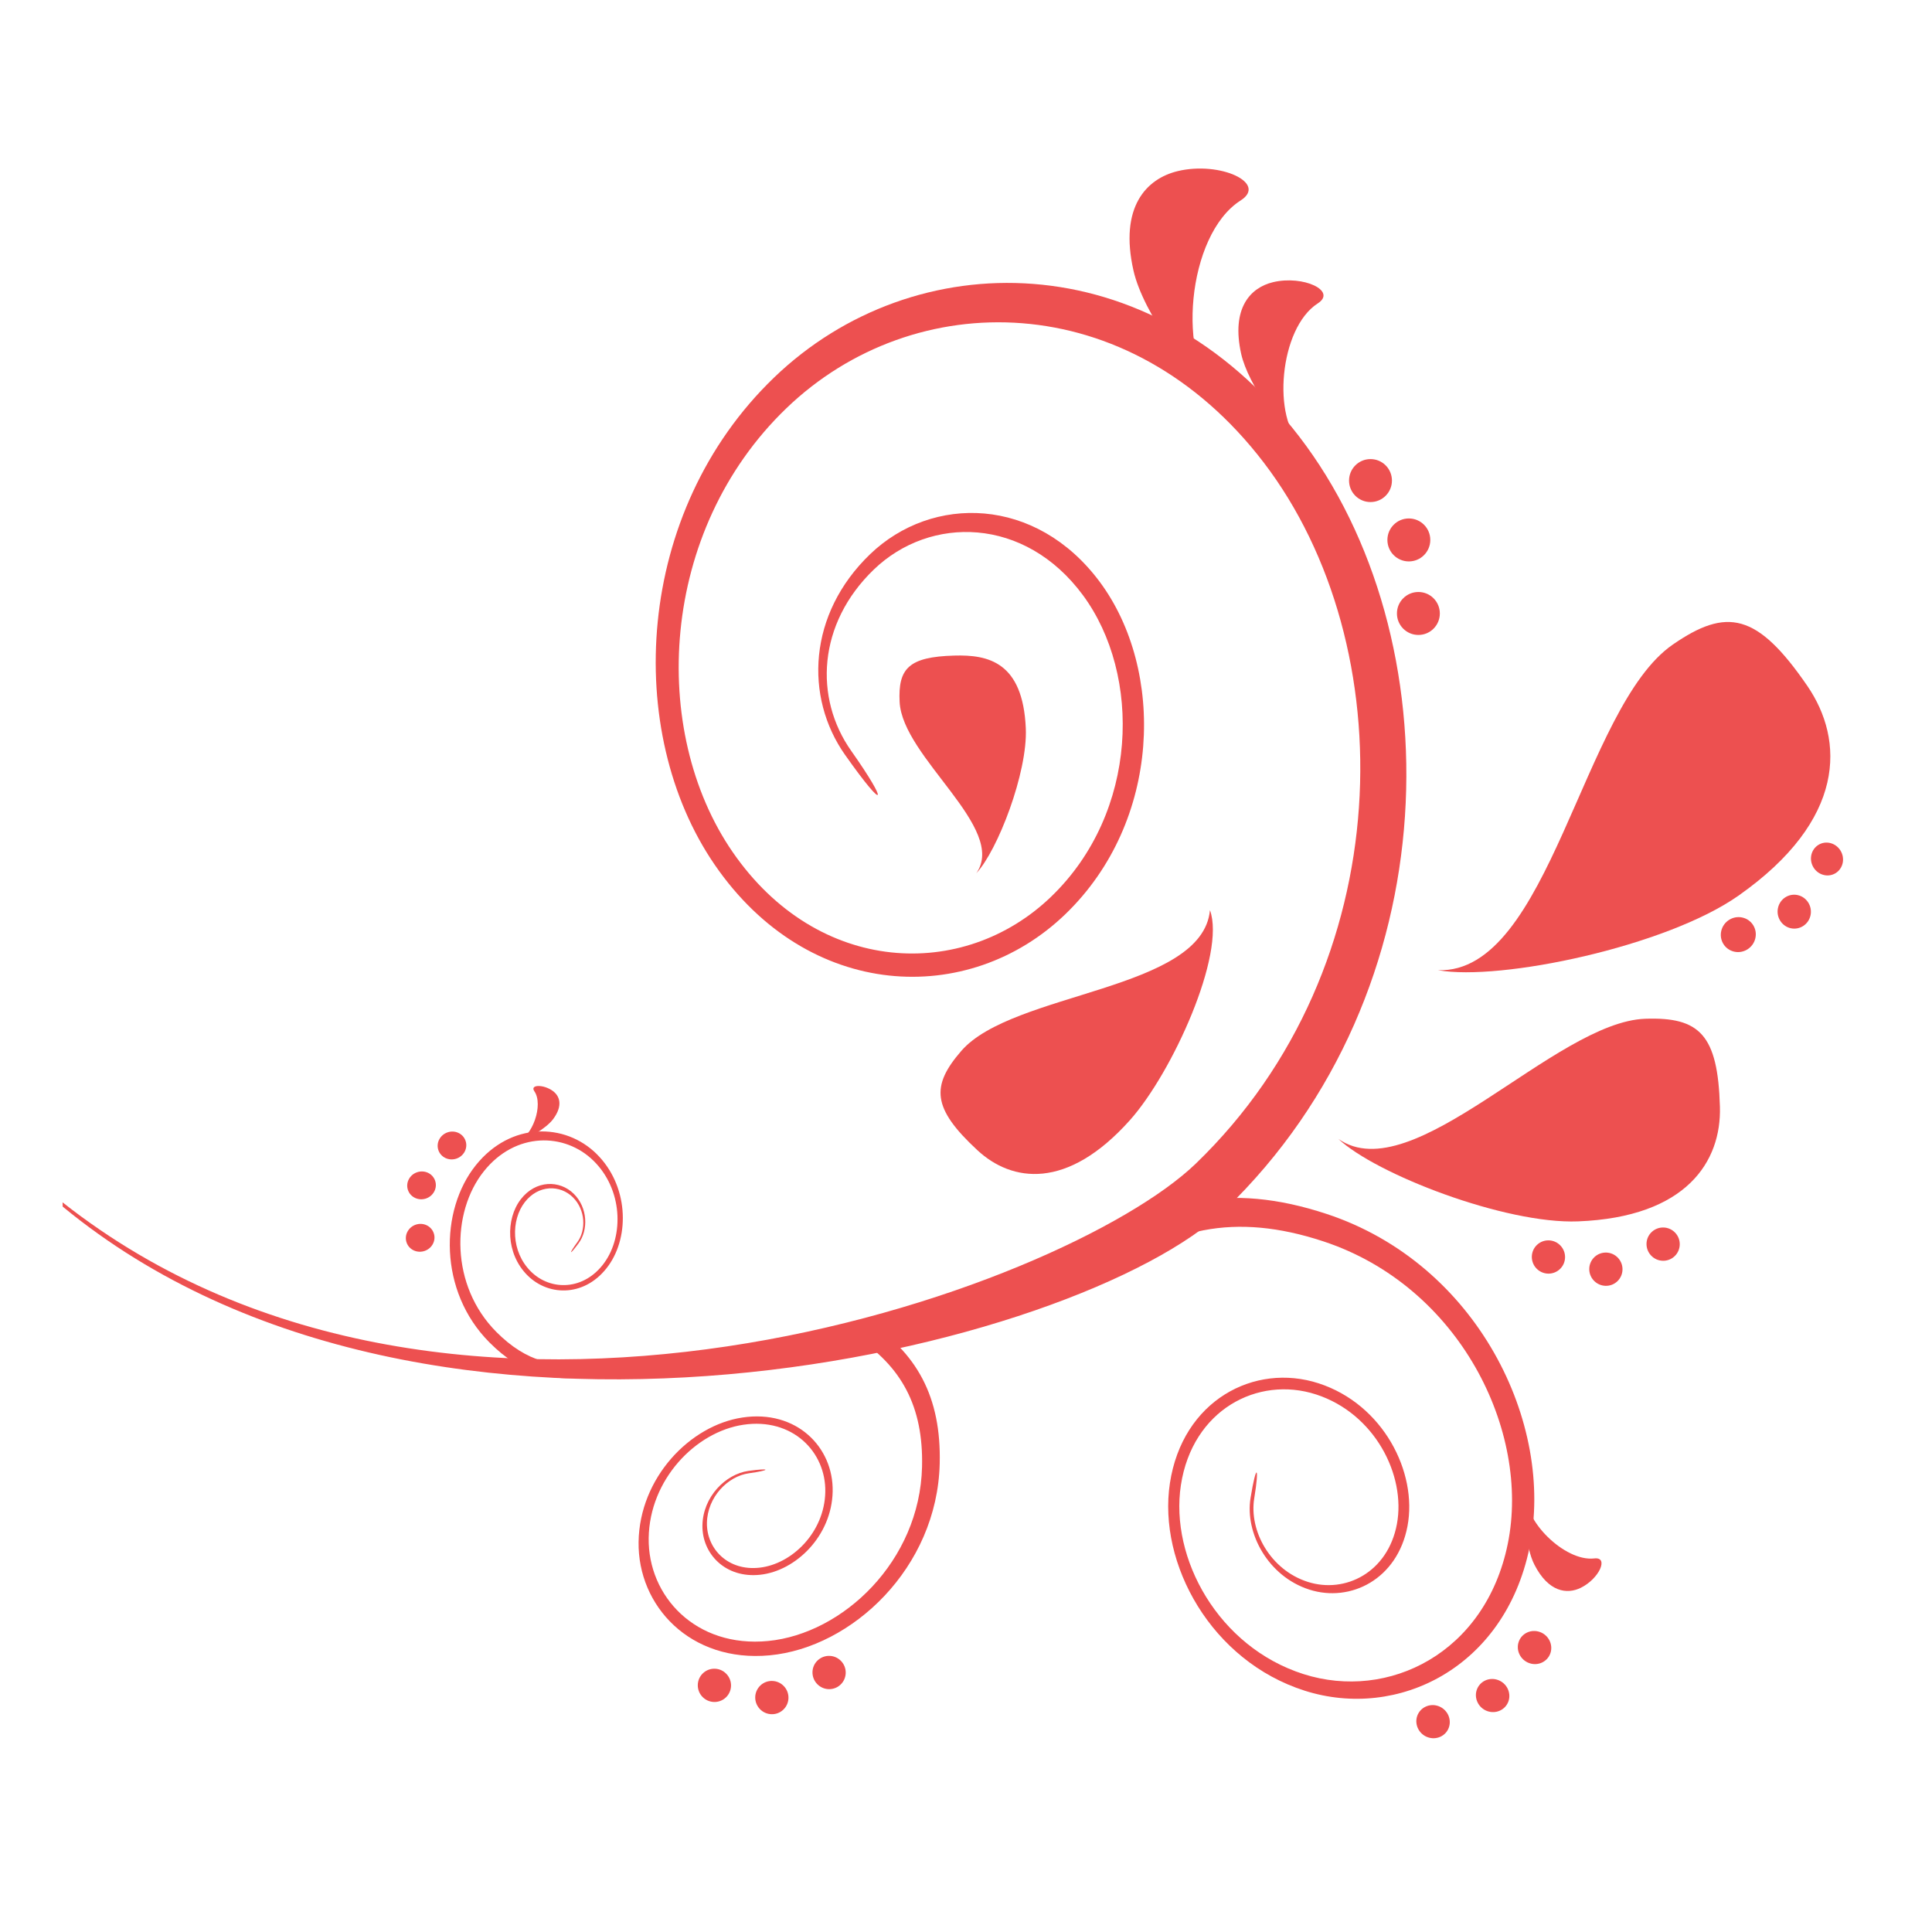 <?xml version="1.0" encoding="UTF-8"?>
<svg viewBox="0 0 500 500" xmlns="http://www.w3.org/2000/svg">
 <g transform="matrix(.739 0 0 .739 -28.067 -36.937)" fill="#ed5050" fill-rule="evenodd">
  <path d="m333.94 314.37c-14.306-20.306-12.968-49.422 8.742-70.298 21.711-20.876 58.151-20.413 80.524 9.802 22.731 30.705 21.658 83.69-12.16 116.28-33.831 32.599-89.995 30.387-122.77-17.326-31.977-46.561-28.188-123.55 20.836-170.68 48.972-47.077 131.68-47.104 183.78 20.611 54.071 70.272 53.475 194.3-25.79 270.75-50.667 48.892-278.09 105.47-407.16-0.967l-0.053-1.497c137.4 108.33 350.97 30.692 396.86-13.564 71.795-69.238 72.629-181.61 23.79-245.52-47.223-61.794-122.52-61.94-167.14-19.035-44.667 42.944-48.018 113.1-18.85 155.43 29.831 43.289 80.842 45.223 111.55 15.644 30.692-29.579 31.725-77.676 11.114-105.6-20.307-27.513-53.449-27.976-73.199-8.981-19.75 19.008-20.969 45.051-7.934 63.516 13.154 18.651 12.332 21.962-2.133 1.431z"/>
  <path d="m475.93 574.53c-2.027 12.372 6.12 27.499 20.585 32.136 14.452 4.623 30.864-3.643 34.374-22.24 3.563-18.902-8.557-42.653-31.089-49.992-22.611-7.352-47.753 6.067-52.124 35.01-4.252 28.215 14.544 62.244 47.236 72.629 32.546 10.345 69.927-7.974 78.67-49.952 9.06-43.607-18.293-99.652-71.093-117.04-33.924-11.18-60.549-5.484-85.677 16.068l6.848 7.974c22.823-19.432 46.932-24.559 77.65-14.452 47.832 15.723 72.775 66.43 64.682 106.02-7.829 38.268-41.832 55.012-71.504 45.567-29.791-9.471-46.879-40.507-42.958-66.178 4.014-26.281 26.85-38.428 47.369-31.751 20.452 6.65 31.486 28.201 28.281 45.382-3.166 16.916-18.094 24.453-31.235 20.24-13.18-4.212-20.585-17.988-18.73-29.248 1.868-11.364 0.755-12.689-1.285-0.172z"/>
  <path d="m300.12 565.09c-8.094 1.113-15.988 9.127-16.147 19.088-0.172 9.948 8.08 18.651 20.32 17.273 12.438-1.404 24.969-13.591 25.287-29.129 0.331-15.578-12.743-28.758-31.592-25.923-18.399 2.755-36.056 21.101-36.374 43.594-0.318 22.4 18.108 42.295 45.912 39.686 28.877-2.702 58.641-30.652 59.542-67.092 0.583-23.419-7.961-39.01-26.122-50.614l-3.669 5.828c16.399 10.571 24.122 24.691 23.605 45.885-0.808 33.023-27.698 58.429-53.899 60.973-25.3 2.464-42.123-15.631-41.832-36.056 0.305-20.492 16.425-37.182 33.156-39.673 17.127-2.543 28.983 9.431 28.692 23.578-0.291 14.107-11.644 25.181-22.956 26.466-11.127 1.285-18.638-6.623-18.492-15.684 0.159-9.06 7.352-16.359 14.703-17.366 7.431-1.021 8.052-1.962-0.132-0.835z"/>
  <path d="m240.65 485.31c3.378-4.583 3.192-12.398-1.735-17.26-4.914-4.848-13.286-4.888-18.545 1.907-5.338 6.915-5.312 19.035 2.331 26.665 7.67 7.643 20.638 7.405 28.374-3.417 7.55-10.544 6.928-28.201-4.212-39.156-11.087-10.902-30.043-11.206-42.242 3.987-12.664 15.776-13.101 44.11 4.755 62.059 11.471 11.524 23.459 14.717 38.096 11.18l-1.139-4.649c-13.273 3.166-24.122 0.252-34.507-10.173-16.187-16.24-15.869-41.911-4.411-56.27 11.061-13.882 28.321-13.63 38.428-3.683 10.147 9.975 10.69 26.069 3.802 35.659-7.047 9.802-18.823 10.001-25.777 3.073-6.941-6.915-6.981-17.922-2.133-24.214 4.769-6.199 12.385-6.173 16.862-1.748 4.477 4.424 4.649 11.538 1.576 15.71-3.1 4.212-2.927 4.981 0.477 0.331z"/>
  <path d="m379.88 355.8c7.484-7.961 18.015-35.301 17.339-50.76-1.02-23.314-13.22-25.817-25.088-25.473-15.896 0.45-19.684 4.49-19.101 16.24 0.979 19.484 37.896 44.215 26.85 59.992z"/>
  <path d="m461.71 368.72c5.616 15.339-13.14 56.866-28.029 73.543-22.055 24.691-41.381 21.658-53.396 10.544-15.922-14.743-16.333-22.506-5.63-34.824 18.002-20.73 84.42-20.97 87.055-49.263z"/>
  <path d="m464.72 188.9c-9.219-5.709-26.426-29.248-29.791-44.15-5.02-22.214 4.451-32.215 15.578-34.864 14.809-3.51 31.486 4.226 21.936 10.306-18.982 12.081-22.413 56.375-7.723 68.708z"/>
  <path d="m493.95 205.79c-6.597-4.12-18.889-21.088-21.3-31.844-3.576-16.015 3.192-23.234 11.14-25.142 10.584-2.53 22.506 3.047 15.67 7.431-13.563 8.715-16.015 40.666-5.51 49.554z"/>
  <path d="m572.81 573.37c-1.616 4.689-0.768 18.148 2.517 24.559 4.928 9.643 11.445 10.478 16.266 8.094 6.398-3.139 9.961-10.888 4.716-10.279-10.491 1.23-25.102-13.751-23.499-22.373z"/>
  <path d="m219.12 449.76c3.033-0.45 10.08-4.53 12.558-7.842 3.576-4.808 2.292-8.146-0.132-9.907-3.219-2.331-8.094-2.265-6.438 0.119 3.325 4.819-0.782 16.093-5.987 17.63z"/>
  <path d="m541.6 389.75c21.79 3.881 79.849-8.266 105.2-26.108 37.765-26.559 37.169-54.442 24.068-73.517-17.498-25.473-28.162-27.486-47.091-14.399-31.751 21.95-43.104 115.34-82.18 114.02z"/>
  <path d="m506.67 448.82c13.127 12.359 58.416 29.884 83.942 28.89 38.11-1.484 50.23-21.075 49.687-40.136-0.715-25.353-7.193-31.46-26.122-30.824-31.672 1.086-81.398 60.363-107.51 42.07z"/>
  <path d="m510.42 218.28c0-4.159 3.365-7.524 7.511-7.524s7.511 3.365 7.511 7.524-3.365 7.524-7.511 7.524c-4.146 0-7.511-3.363-7.511-7.524z"/>
  <path d="m523.85 239.07c0-4.159 3.365-7.524 7.511-7.524 4.146 0 7.511 3.365 7.511 7.524s-3.365 7.524-7.511 7.524-7.511-3.363-7.511-7.524z"/>
  <path d="m527.19 264.82c0-4.159 3.365-7.524 7.511-7.524 4.146 0 7.511 3.365 7.511 7.524s-3.365 7.524-7.511 7.524-7.511-3.366-7.511-7.524z"/>
  <path d="m332.56 631.71c2.212 2.345 2.106 6.04-0.225 8.239-2.331 2.199-6.014 2.093-8.226-0.265-2.212-2.345-2.119-6.027 0.212-8.226 2.345-2.212 6.027-2.093 8.239 0.252z"/>
  <path d="m312.51 640.49c2.212 2.345 2.106 6.04-0.225 8.239-2.331 2.199-6.014 2.08-8.226-0.265-2.212-2.345-2.119-6.027 0.225-8.239 2.331-2.198 6.014-2.08 8.226 0.265z"/>
  <path d="m292.39 636.21c2.212 2.345 2.119 6.027-0.212 8.226-2.346 2.212-6.027 2.093-8.239-0.252s-2.106-6.04 0.225-8.239c2.333-2.198 6.014-2.092 8.226 0.265z"/>
  <path d="m624.64 481.69c2.212 2.345 2.106 6.04-0.225 8.239-2.331 2.199-6.014 2.093-8.226-0.265-2.212-2.345-2.119-6.027 0.212-8.226 2.345-2.212 6.027-2.093 8.239 0.252z"/>
  <path d="m604.59 490.47c2.212 2.345 2.106 6.04-0.225 8.239s-6.014 2.08-8.226-0.265-2.119-6.027 0.225-8.239c2.331-2.197 6.014-2.08 8.226 0.265z"/>
  <path d="m584.47 486.2c2.212 2.345 2.119 6.027-0.212 8.226-2.346 2.212-6.027 2.093-8.239-0.252-2.212-2.345-2.106-6.04 0.225-8.239 2.333-2.198 6.014-2.092 8.226 0.265z"/>
  <path d="m186.69 488.06c-2.636 0.901-5.471-0.424-6.332-2.967-0.861-2.543 0.57-5.325 3.206-6.226 2.623-0.901 5.457 0.437 6.319 2.98 0.874 2.529-0.556 5.31-3.192 6.213z"/>
  <path d="m187.17 469.7c-2.636 0.888-5.471-0.437-6.332-2.98-0.861-2.53 0.57-5.325 3.206-6.213 2.623-0.901 5.457 0.424 6.319 2.967 0.873 2.53-0.558 5.325-3.192 6.226z"/>
  <path d="m197.83 455.73c-2.636 0.901-5.471-0.437-6.332-2.967-0.861-2.543 0.57-5.325 3.206-6.226 2.623-0.901 5.457 0.424 6.319 2.967 0.874 2.545-0.556 5.325-3.192 6.226z"/>
  <path d="m679.03 345.24c3.007 0.795 4.901 3.894 4.265 6.954-0.649 3.073-3.63 4.967-6.663 4.199-3.06-0.755-4.994-3.908-4.318-7.007 0.69-3.086 3.696-4.941 6.716-4.146z"/>
  <path d="m667.64 363.47c3.113 0.742 5.073 3.908 4.385 7.074-0.689 3.192-3.788 5.206-6.941 4.504-3.166-0.715-5.166-3.934-4.438-7.153 0.729-3.207 3.868-5.179 6.994-4.424z"/>
  <path d="m648.18 371.31c3.259 0.729 5.285 3.974 4.53 7.246-0.755 3.298-4.027 5.418-7.338 4.716-3.325-0.715-5.391-4-4.596-7.325 0.795-3.312 4.12-5.39 7.405-4.636z"/>
  <path d="m577.26 621.51c3.06 1.099 4.702 4.438 3.669 7.444-1.046 3.007-4.371 4.557-7.431 3.444-3.06-1.099-4.702-4.424-3.669-7.444 1.033-3.007 4.358-4.543 7.431-3.444z"/>
  <path d="m562.58 638.32c3.06 1.099 4.702 4.438 3.669 7.444-1.046 3.007-4.358 4.543-7.431 3.444-3.06-1.099-4.702-4.438-3.669-7.444s4.358-4.557 7.431-3.444z"/>
  <path d="m541.72 647.46c3.06 1.113 4.702 4.438 3.669 7.458-1.033 3.007-4.358 4.543-7.431 3.444-3.06-1.099-4.702-4.438-3.669-7.444 1.046-3.007 4.371-4.557 7.431-3.457z"/>
 </g>
</svg>
